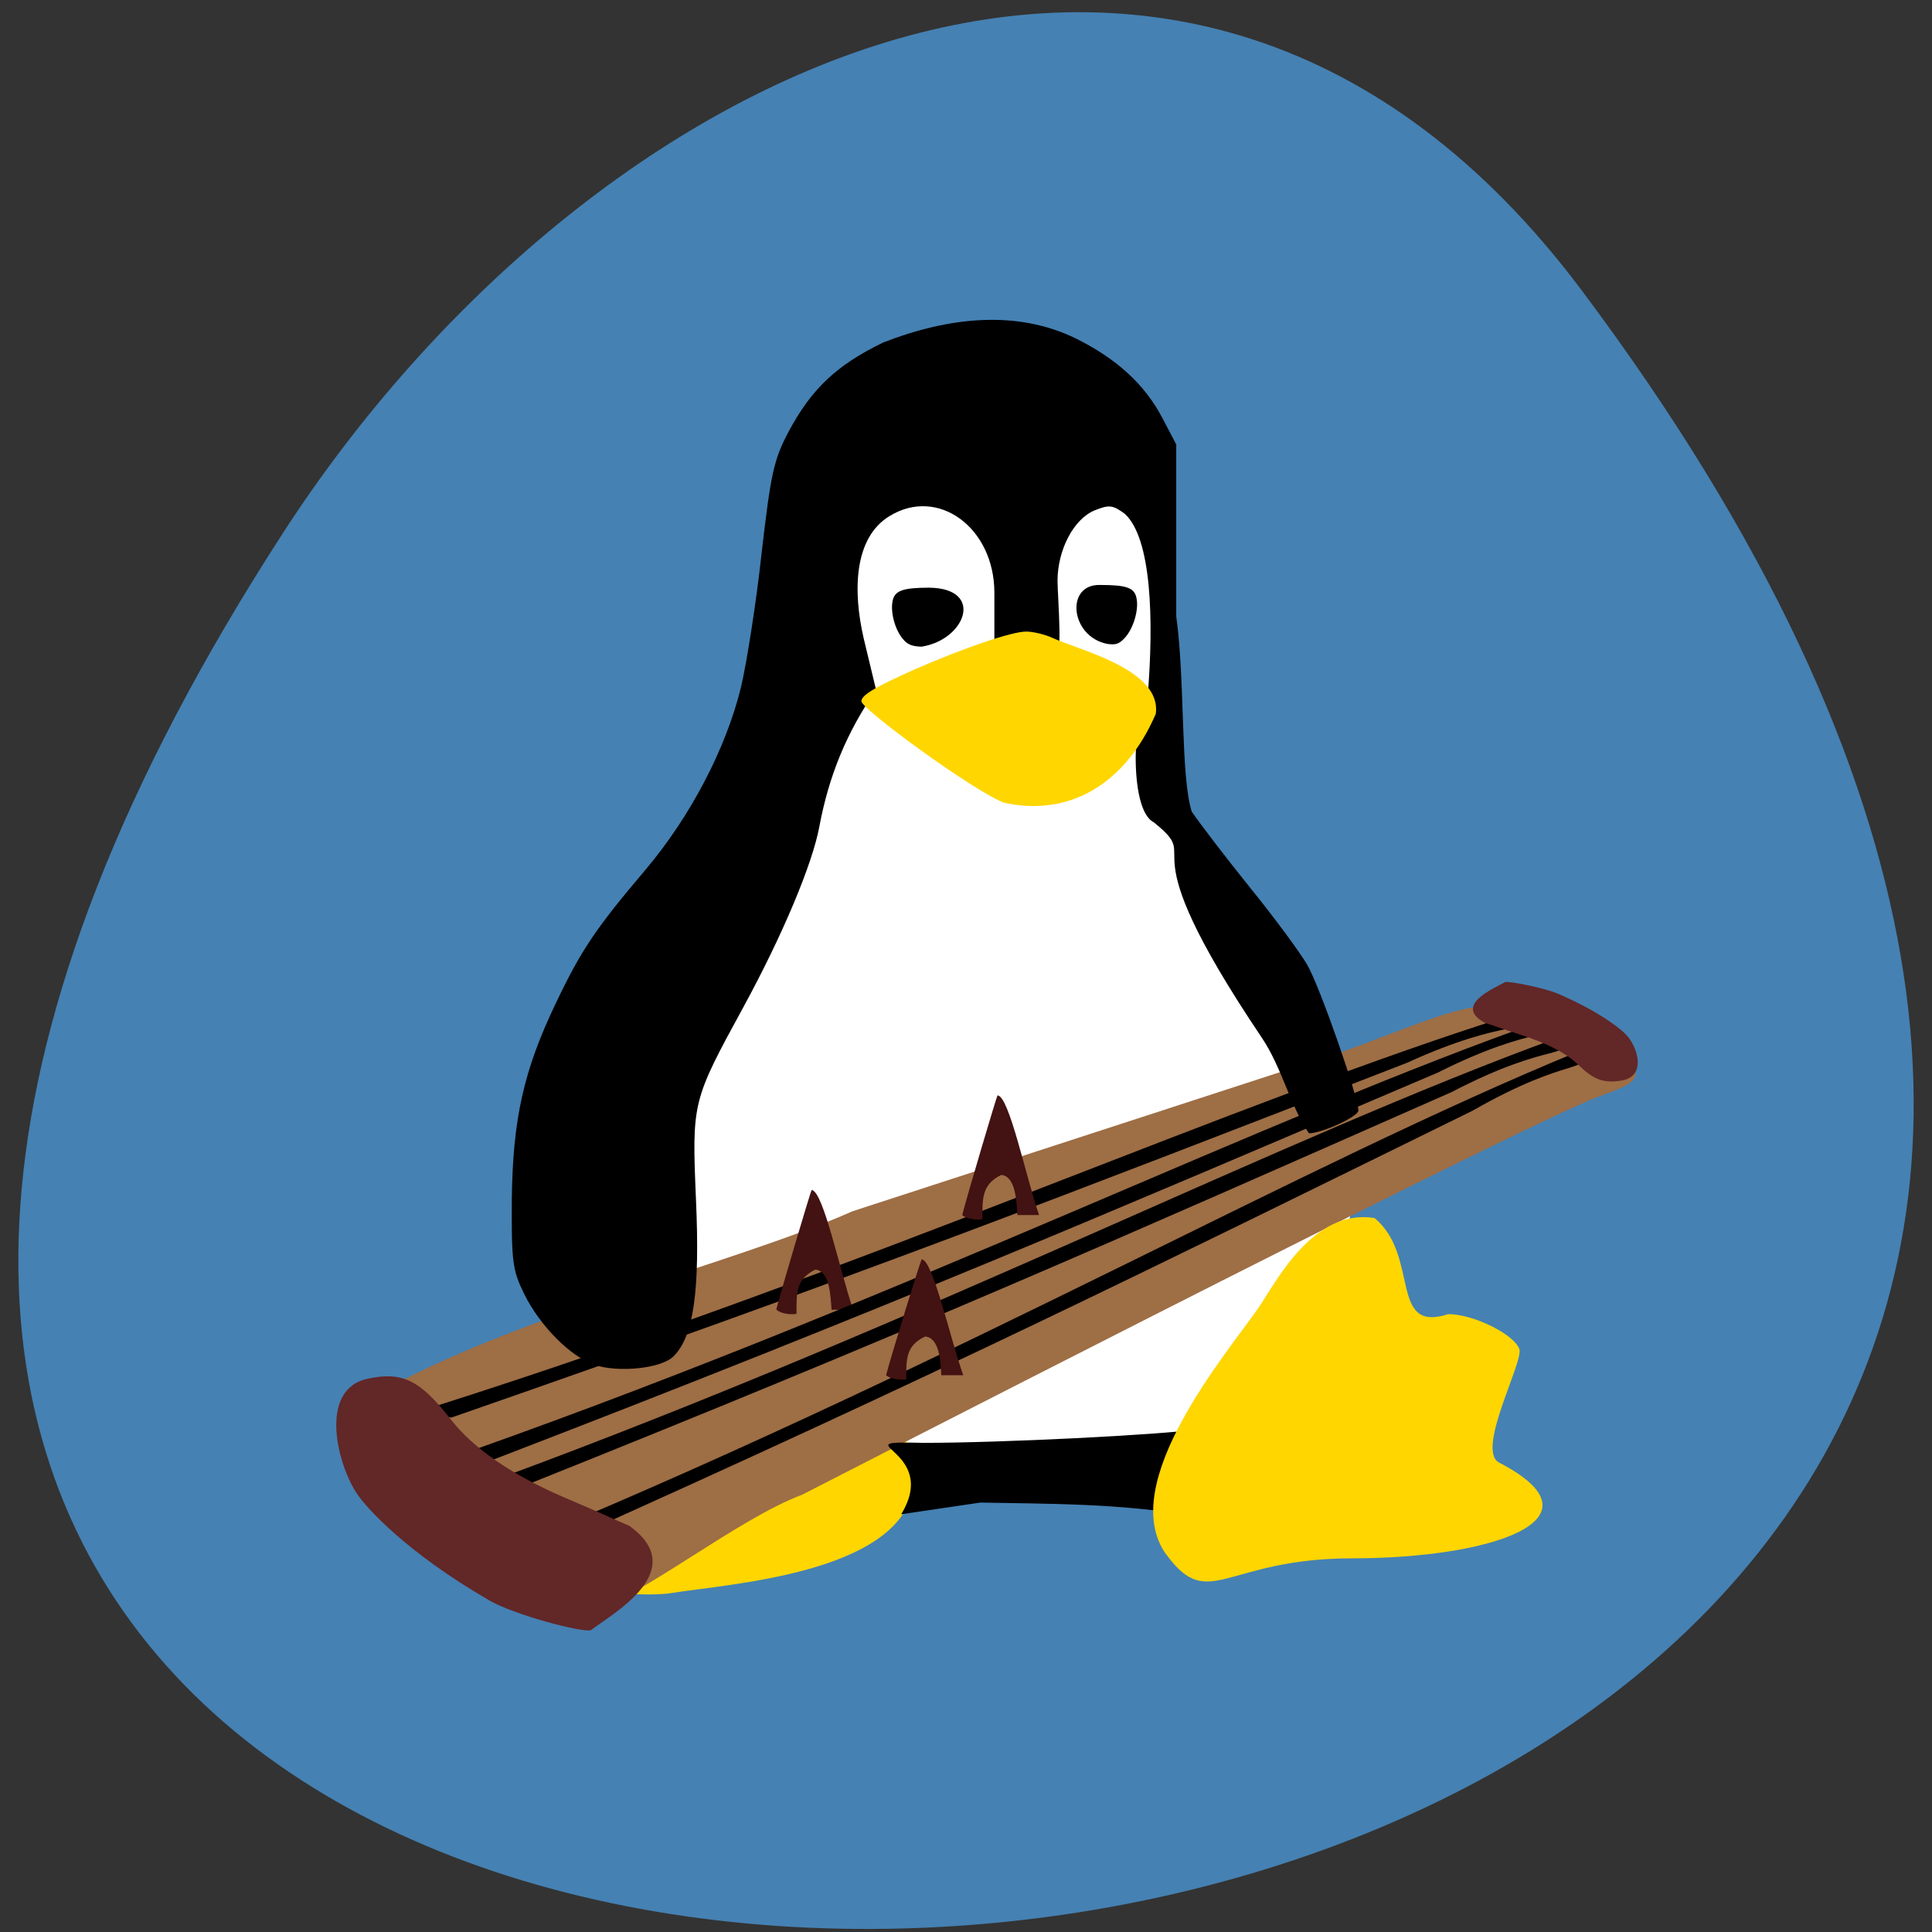 <svg xmlns="http://www.w3.org/2000/svg" viewBox="0 0 22 22"><rect x="0" y="0" width="22" height="22" fill="#333333" stroke="none"/><path d="m 18.01 3.305 c 17.02 22.711 -29.809 25.938 -14.781 2.754 c 3.426 -5.285 10.273 -8.77 14.781 -2.754" fill="#4581b3"/><path d="m 8.512 15.613 c -0.641 -0.852 -1.043 -1.879 -1.242 -3.152 c -0.121 -0.801 1.01 -2.254 1.18 -3.03 c 0.527 -2.391 0.707 -4.605 2.344 -4.613 c 0.516 0 1.961 -0.348 2.098 0.164 c 0.555 2.039 -0.188 4.219 2.082 6.953 c 1.465 1.762 -0.742 4.207 -2.203 4.91 c -1.469 -0.309 -3.395 -0.141 -4.258 -1.234" fill="#fff"/><path d="m 10.402 16.945 c -0.172 0.98 -2.141 1.094 -2.754 1.195 c -0.344 0.059 -1.457 -0.047 -1.648 -0.246 c 0.043 -0.41 0.836 -1.027 0.203 -1.363 c -0.195 -0.203 -0.352 -0.699 -0.273 -0.859 c 0.07 -0.137 1.18 -0.438 1.094 -0.73 c -0.402 -1.355 0.855 -0.68 1.945 0.449 c 1.01 1.047 1.578 0.746 1.434 1.555" fill="#ffd600"/><path d="m 4.238 15.906 c 1.578 -0.922 4.113 -1.508 5.469 -2.113 l 4.945 -1.609 c 0.965 -0.281 1.707 -0.672 2.18 -0.719 c 0.391 0 0.992 0.188 1.473 0.453 c 0.668 0.395 0.141 0.457 -0.23 0.621 c -1.5 0.656 -8.645 4.332 -8.938 4.48 c -0.746 0.281 -1.828 1.164 -2.371 1.309 c -1.066 -0.359 -1.746 -1.676 -2.527 -2.422" fill="#9e6e45"/><path d="m 11.164 17.11 l -0.902 0.133 c 0.461 -0.754 -0.73 -0.836 0.258 -0.813 c 0.883 0 2.688 -0.09 3.141 -0.156 c 0.234 -0.004 0.016 0.668 -0.059 0.992 c -0.84 -0.152 -1.723 -0.141 -2.438 -0.156"/><path d="m 10.293 7.289 c -0.098 -0.102 -0.156 -0.313 -0.129 -0.445 c 0.023 -0.117 0.113 -0.152 0.418 -0.152 c 0.633 0.008 0.414 0.594 -0.09 0.672 c -0.102 -0.004 -0.152 -0.023 -0.199 -0.074"/><path d="m 12.813 7.258 c 0.094 -0.105 0.156 -0.313 0.129 -0.445 c -0.023 -0.121 -0.113 -0.152 -0.418 -0.152 c -0.398 -0.008 -0.336 0.594 0.09 0.672 c 0.098 0.012 0.129 0 0.199 -0.074"/><path d="m 6.766 15.539 c -0.27 -0.09 -0.621 -0.445 -0.797 -0.805 c -0.133 -0.27 -0.145 -0.363 -0.141 -1.078 c 0.012 -0.914 0.133 -1.465 0.504 -2.238 c 0.285 -0.598 0.453 -0.848 1.02 -1.516 c 0.508 -0.602 0.914 -1.375 1.086 -2.078 c 0.063 -0.266 0.172 -0.949 0.234 -1.52 c 0.105 -0.914 0.141 -1.074 0.305 -1.383 c 0.262 -0.492 0.547 -0.762 1.078 -1.02 c 0.75 -0.293 1.523 -0.375 2.195 -0.047 c 0.461 0.227 0.785 0.523 0.984 0.902 l 0.16 0.305 v 1.957 c 0.102 0.73 0.047 1.809 0.176 2.223 c 0.098 0.145 0.398 0.535 0.668 0.871 c 0.273 0.336 0.563 0.73 0.648 0.875 c 0.141 0.242 0.582 1.504 0.582 1.66 c 0 0.066 -0.414 0.258 -0.563 0.258 c -0.219 -0.324 -0.305 -0.742 -0.535 -1.086 c -1.609 -2.391 -0.621 -1.965 -1.234 -2.457 c -0.293 -0.148 -0.227 -1.328 -0.07 -1.402 c 0.078 -0.918 0.043 -1.836 -0.258 -2.109 c -0.137 -0.102 -0.18 -0.105 -0.344 -0.039 c -0.238 0.098 -0.422 0.449 -0.422 0.805 c 0 0.148 0.074 1.094 -0.047 0.656 c -0.332 0.441 -0.277 -0.066 -0.672 0.176 v -0.699 c 0 -0.742 -0.641 -1.211 -1.191 -0.875 c -0.41 0.246 -0.422 0.855 -0.297 1.395 l 0.141 0.586 c -0.34 0.488 -0.539 0.988 -0.645 1.551 c -0.078 0.43 -0.422 1.246 -0.867 2.063 c -0.582 1.066 -0.586 1.078 -0.539 2.188 c 0.047 1.043 -0.027 1.559 -0.254 1.785 c -0.137 0.141 -0.629 0.191 -0.906 0.098"/><g fill="#ffd600"><path d="m 11.434 9.141 c -0.344 -0.129 -1.625 -1.066 -1.625 -1.156 c 0 -0.07 0.16 -0.164 0.617 -0.367 c 0.535 -0.234 1.102 -0.43 1.262 -0.426 c 0.074 0 0.207 0.031 0.293 0.07 c 0.301 0.141 1.25 0.359 1.18 0.867 c -0.352 0.816 -1 1.172 -1.727 1.012"/><path d="m 13.281 17.703 c -0.582 -0.805 0.699 -2.305 1.051 -2.813 c 0.199 -0.293 0.621 -1.133 1.32 -1.02 c 0.52 0.43 0.16 1.316 0.84 1.094 c 0.285 0 0.75 0.23 0.809 0.398 c 0.051 0.145 -0.5 1.152 -0.23 1.293 c 1.258 0.652 -0.105 1.09 -1.672 1.09 c -1.453 0 -1.633 0.621 -2.117 -0.043"/></g><path d="m 5.668 16.84 c 4.949 -1.824 8.922 -3.879 12.09 -5.03 c 0.141 0.27 -0.07 0.023 -1.227 0.625 c -3.82 1.684 -6.18 2.734 -10.66 4.523 c -0.148 -0.063 -0.051 0.43 -0.207 -0.117"/><path d="m 4.934 16.02 c 5.04 -1.602 9.113 -3.473 12.34 -4.48 c 0.133 0.27 -0.066 0.02 -1.254 0.563 c -3.902 1.512 -6.313 2.453 -10.883 4.04 c -0.145 -0.066 -0.066 0.426 -0.203 -0.121"/><path d="m 6.094 17.504 c 4.871 -2.031 8.75 -4.246 11.871 -5.527 c 0.152 0.258 -0.066 0.023 -1.199 0.672 c -3.746 1.84 -6.06 2.988 -10.457 4.957 c -0.152 -0.051 -0.035 0.434 -0.215 -0.102"/><g fill="#431212"><path d="m 8.84 14.91 c 0.043 -0.176 0.395 -1.359 0.402 -1.359 c 0.133 0.008 0.32 0.918 0.473 1.363 c -0.082 0 -0.164 0 -0.246 0 c -0.012 -0.16 -0.02 -0.441 -0.184 -0.457 c -0.227 0.109 -0.215 0.281 -0.215 0.504 c -0.098 0.016 -0.203 -0.016 -0.23 -0.051"/><path d="m 10.957 13.836 c 0.043 -0.176 0.395 -1.363 0.402 -1.363 c 0.133 0.008 0.32 0.918 0.473 1.363 c -0.082 0 -0.164 0 -0.246 0 c -0.012 -0.16 -0.02 -0.441 -0.184 -0.457 c -0.227 0.109 -0.215 0.281 -0.215 0.504 c -0.098 0.016 -0.199 -0.016 -0.23 -0.047"/></g><path d="m 5.422 16.5 c 4.984 -1.77 8.992 -3.773 12.184 -4.891 c 0.141 0.266 -0.07 0.02 -1.234 0.605 c -3.852 1.641 -6.227 2.664 -10.742 4.402 c -0.148 -0.063 -0.051 0.426 -0.207 -0.117"/><g fill="#622727"><path d="m 17.742 11.316 c 0.496 0.215 0.723 0.41 0.777 0.469 c 0.121 0.125 0.242 0.469 -0.055 0.52 c -0.207 0.031 -0.313 -0.008 -0.492 -0.18 c -0.137 -0.133 -0.355 -0.246 -0.664 -0.344 c -0.113 -0.039 -0.25 -0.082 -0.301 -0.102 l -0.098 -0.031 c -0.363 -0.199 0.098 -0.391 0.23 -0.465 c 0.051 -0.012 0.449 0.066 0.602 0.133"/><path d="m 5.57 18.223 c -0.945 -0.547 -1.387 -1.047 -1.492 -1.195 c -0.23 -0.32 -0.465 -1.207 0.109 -1.328 c 0.391 -0.086 0.598 0.016 0.941 0.457 c 0.262 0.336 0.688 0.629 1.27 0.883 c 0.219 0.094 0.484 0.207 0.582 0.254 l 0.188 0.082 c 0.699 0.508 -0.188 0.996 -0.441 1.188 c -0.102 0.027 -0.863 -0.172 -1.156 -0.34"/></g><path d="m 10.09 15.66 c 0.043 -0.172 0.395 -1.32 0.406 -1.32 c 0.129 0.012 0.32 0.891 0.473 1.32 c -0.082 0 -0.164 0 -0.25 0 c -0.008 -0.156 -0.02 -0.426 -0.184 -0.441 c -0.227 0.105 -0.215 0.273 -0.215 0.488 c -0.098 0.012 -0.199 -0.016 -0.23 -0.047" fill="#431212"/></svg>